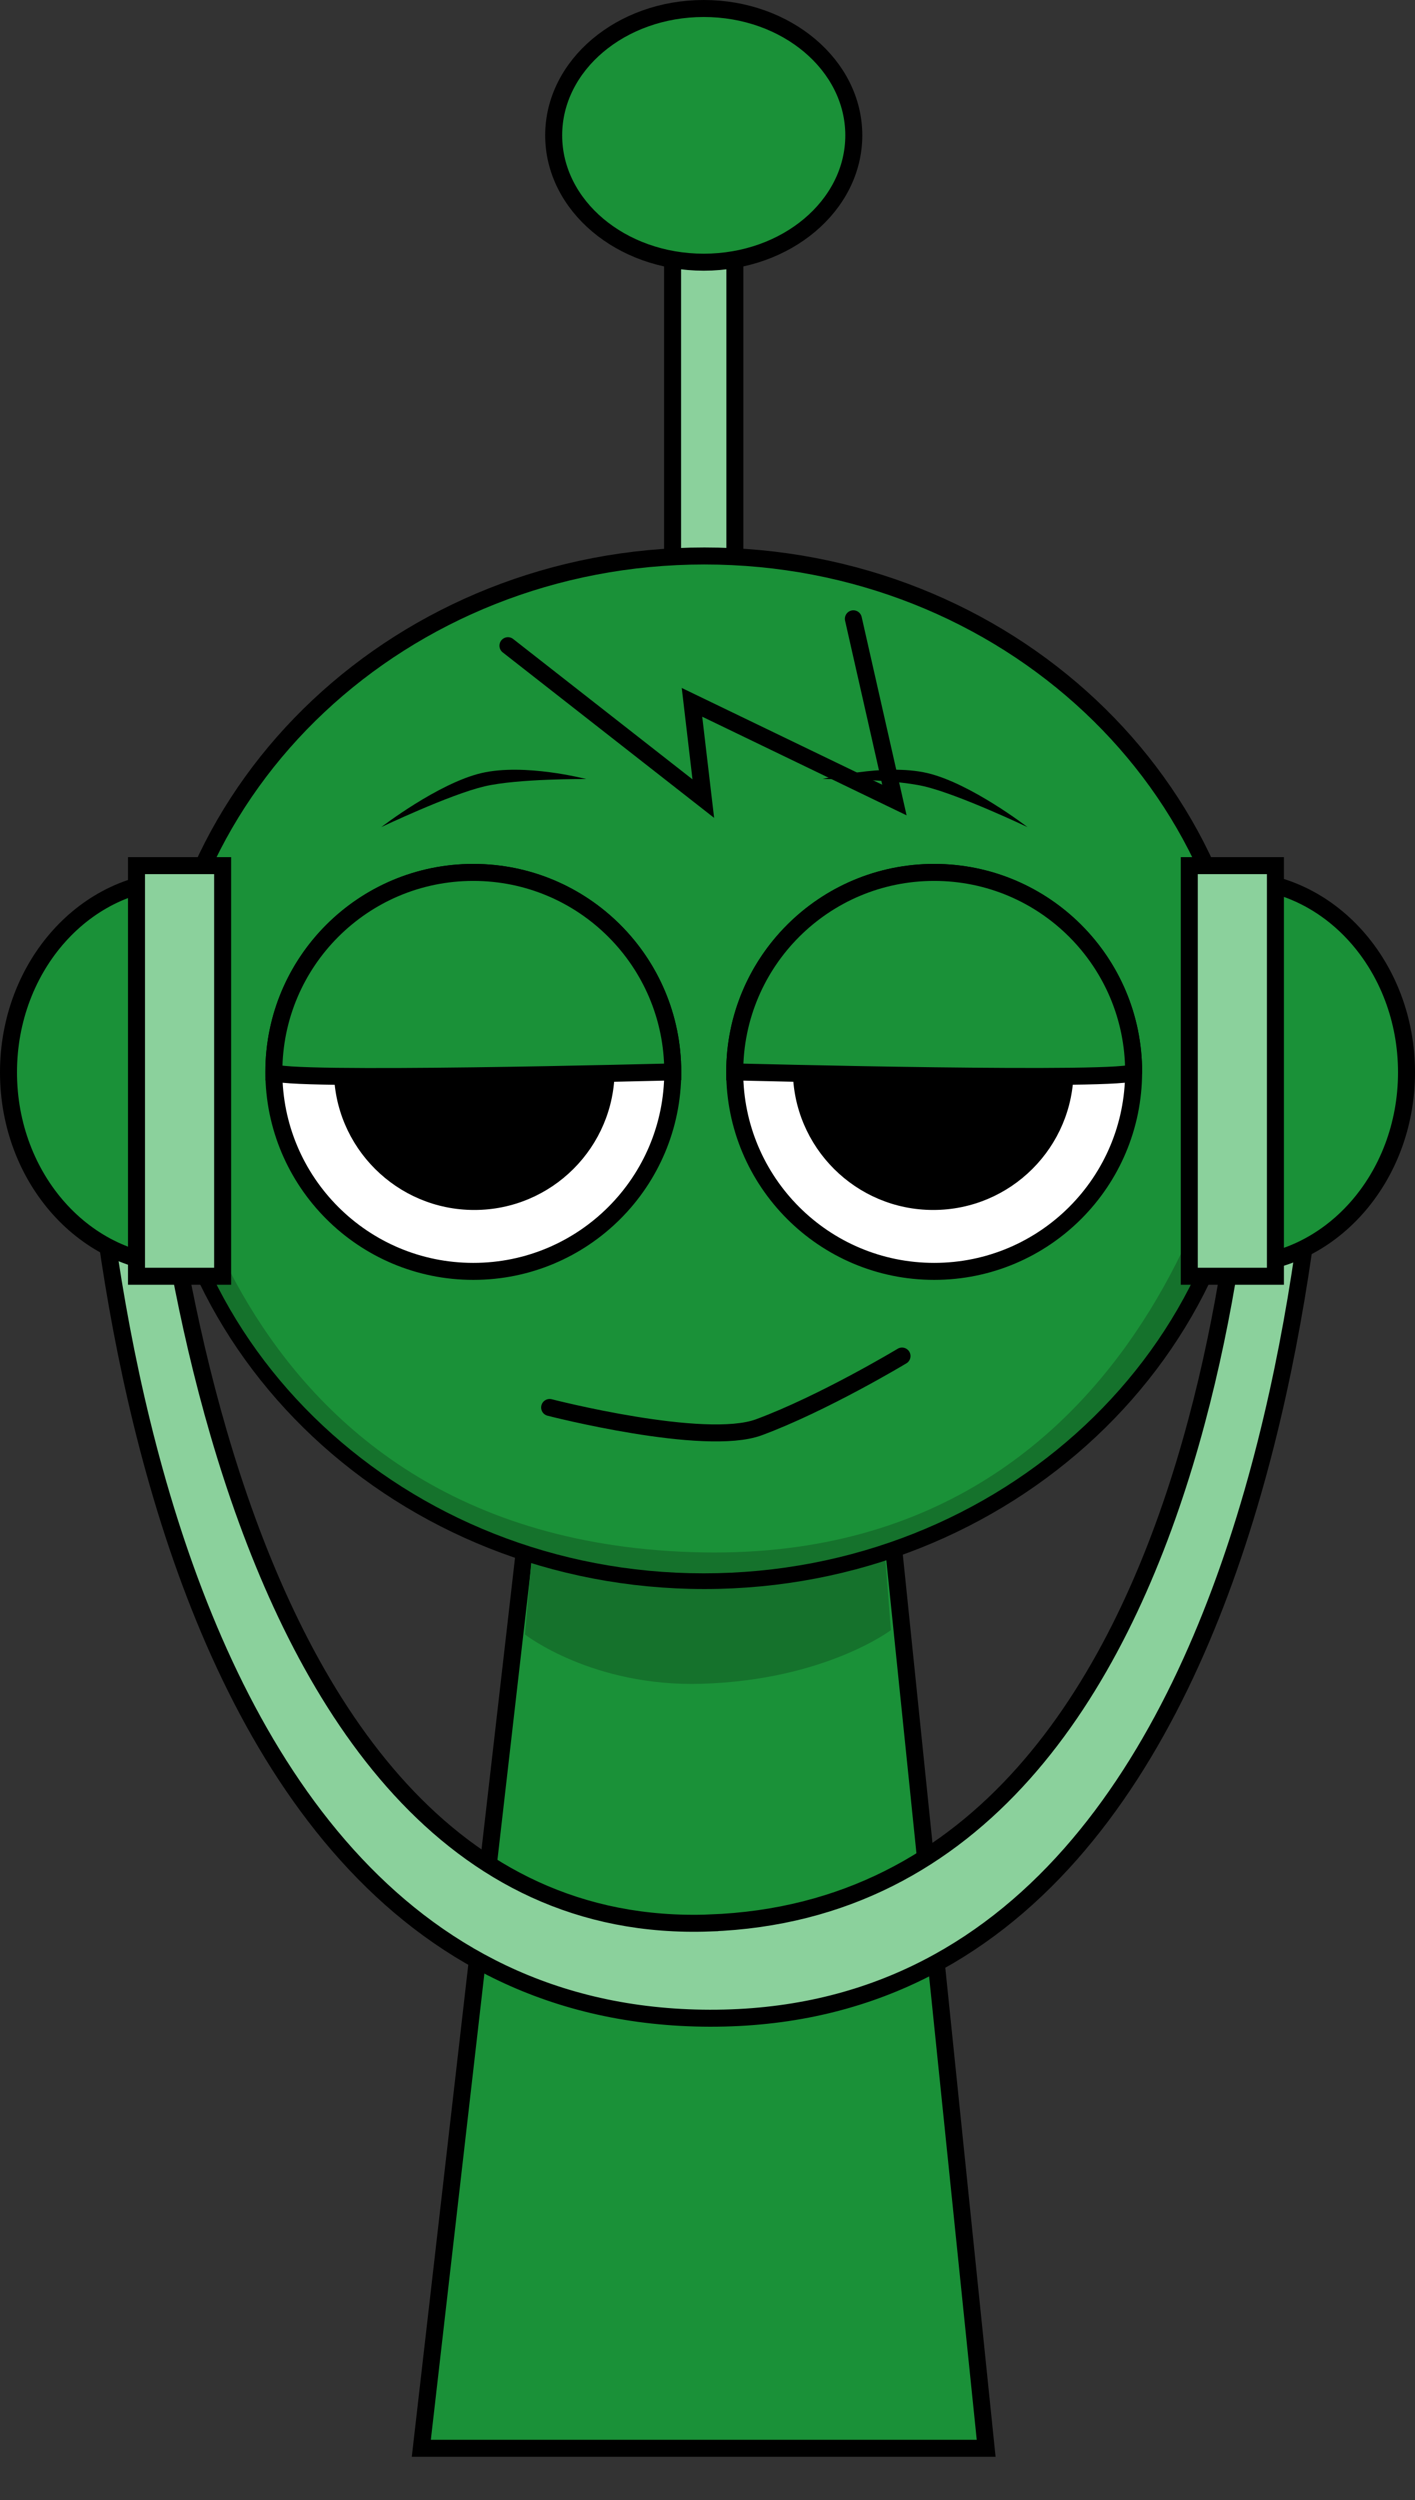<svg version="1.1" xmlns="http://www.w3.org/2000/svg" xmlns:xlink="http://www.w3.org/1999/xlink" width="166.59" height="294.29" viewBox="0,0,166.59,294.29"><rect x="0" y="0" width="166.59" height="294.29" fill="#333333" stroke="none"/><g transform="translate(-157.148,-19.322)"><g stroke-miterlimit="10"><path d="M179.284,313.613v-267.225h123.182v267.225z" fill-opacity="0.01" fill="#000000" stroke="none" stroke-width="0" stroke-linecap="butt"/><g stroke="#000000" stroke-width="2" stroke-linecap="butt"><path d="M236.333,94.413l0,-59.16h7.333l0,59.16z" fill="#8bd19c"/><path d="M240,50.184c-9.757,0 -17.667,-6.685 -17.667,-14.931c0,-8.246 7.91,-14.931 17.667,-14.931c9.757,0 17.667,6.685 17.667,14.931c0,8.246 -7.91,14.931 -17.667,14.931z" fill="#1a9138"/></g><path d="M206.75,307.5l15.143,-131.842l37.783,-0.158l13.574,132z" fill="#1a9138" stroke="#000000" stroke-width="2" stroke-linecap="butt"/><path d="M258.217,174.656h-36.36" fill="none" stroke="#000000" stroke-width="1" stroke-linecap="round"/><path d="M218.951,211.71l3.223,-36.855l37.001,-0.199l2.858,36.544c0,0 -7.761,5.874 -22.263,6.313c-12.892,0.39 -20.819,-5.804 -20.819,-5.804z" fill="#15722c" stroke="#000000" stroke-width="0" stroke-linecap="butt"/><path d="M175.84,145.062c0,-33.302 28.76,-60.298 64.237,-60.298c35.477,0 64.237,26.996 64.237,60.298c0,33.302 -28.76,60.298 -64.237,60.298c-35.477,0 -64.237,-26.996 -64.237,-60.298z" fill="#1a9138" stroke="#000000" stroke-width="2" stroke-linecap="butt"/><path d="M176.563,145.115c0,-0.728 5.207,55.919 63.36,56.934c55.564,0.97 63.514,-57.953 63.514,-56.934c0,32.805 -28.402,59.398 -63.437,59.398c-35.035,0 -63.437,-26.594 -63.437,-59.398z" fill="#15722c" stroke="#000000" stroke-width="0" stroke-linecap="butt"/><path d="M189.39,145.491c0,-12.968 10.513,-23.481 23.481,-23.481c12.968,0 23.481,10.513 23.481,23.481c0,12.968 -10.513,23.481 -23.481,23.481c-12.968,0 -23.481,-10.513 -23.481,-23.481z" fill="#ffffff" stroke="#000000" stroke-width="2" stroke-linecap="butt"/><path d="M196.456,145.215c0,-9.128 7.4,-16.528 16.528,-16.528c9.128,0 16.528,7.4 16.528,16.528c0,9.128 -7.4,16.528 -16.528,16.528c-9.128,0 -16.528,-7.4 -16.528,-16.528z" fill="#000000" stroke="none" stroke-width="0" stroke-linecap="butt"/><path d="M267.129,168.972c-12.968,0 -23.481,-10.513 -23.481,-23.481c0,-12.968 10.513,-23.481 23.481,-23.481c12.968,0 23.481,10.513 23.481,23.481c0,12.968 -10.513,23.481 -23.481,23.481z" fill="#ffffff" stroke="#000000" stroke-width="2" stroke-linecap="butt"/><path d="M267.017,161.743c-9.128,0 -16.528,-7.4 -16.528,-16.528c0,-9.128 7.4,-16.528 16.528,-16.528c9.128,0 16.528,7.4 16.528,16.528c0,9.128 -7.4,16.528 -16.528,16.528z" fill="#000000" stroke="none" stroke-width="0" stroke-linecap="butt"/><path d="M189.39,145.491c0,-12.968 10.513,-23.481 23.481,-23.481c12.968,0 23.481,10.513 23.481,23.481c0,0 -46.961,1.232 -46.961,0z" fill="#1a9138" stroke="#000000" stroke-width="2" stroke-linecap="butt"/><path d="M243.649,145.491c0,-12.968 10.513,-23.481 23.481,-23.481c12.968,0 23.481,10.513 23.481,23.481c0,1.214 -46.961,0 -46.961,0z" fill="#1a9138" stroke="#000000" stroke-width="2" stroke-linecap="butt"/><path d="M240.713,245.667c63.859,-2.357 63.855,-106.234 63.855,-106.234l8.664,-6.406c0,0 1.216,124.012 -72.519,123.851c-74.101,-0.161 -73.481,-122.783 -73.481,-122.783l7.38,4.805c0,0 4.257,109.051 66.101,106.768z" fill="#8bd19c" stroke="#000000" stroke-width="2" stroke-linecap="butt"/><path d="M158.148,145.545c0,-12.518 9.081,-22.667 20.282,-22.667c1.014,0 1.186,45.333 0,45.333c-11.201,0 -20.282,-10.148 -20.282,-22.667z" fill="#1a9138" stroke="#000000" stroke-width="2" stroke-linecap="butt"/><path d="M173.219,169.545v-48.333h10.141v48.333z" fill="#8bd19c" stroke="#000000" stroke-width="2" stroke-linecap="butt"/><path d="M302.457,168.212c-1.186,0 -1.014,-45.333 0,-45.333c11.201,0 20.282,10.148 20.282,22.667c0,12.518 -9.081,22.667 -20.282,22.667z" fill="#1a9138" stroke="#000000" stroke-width="2" stroke-linecap="butt"/><path d="M297.164,169.545v-48.333h10.141v48.333z" fill="#8bd19c" stroke="#000000" stroke-width="2" stroke-linecap="butt"/><path d="M257.616,92.158l4.833,21.333l-23.833,-11.5l1.333,11.333l-23,-18" fill="none" stroke="#000000" stroke-width="2" stroke-linecap="round"/><path d="M202.028,116.683c0,0 6.709,-5.169 11.797,-6.364c5.088,-1.194 12.334,0.699 12.334,0.699c0,0 -8.038,-0.06 -11.968,0.862c-4.106,0.964 -12.164,4.802 -12.164,4.802z" fill="#000000" stroke="none" stroke-width="0" stroke-linecap="butt"/><path d="M265.962,111.88c-3.929,-0.922 -11.968,-0.862 -11.968,-0.862c0,0 7.246,-1.894 12.334,-0.699c5.088,1.194 11.797,6.364 11.797,6.364c0,0 -8.057,-3.838 -12.164,-4.802z" fill="#000000" stroke="none" stroke-width="0" stroke-linecap="butt"/><path d="M263.344,178.938c0,0 -9.235,5.563 -16.846,8.381c-6.395,2.368 -24.641,-2.328 -24.641,-2.328" fill="none" stroke="#000000" stroke-width="2" stroke-linecap="round"/></g></g></svg>